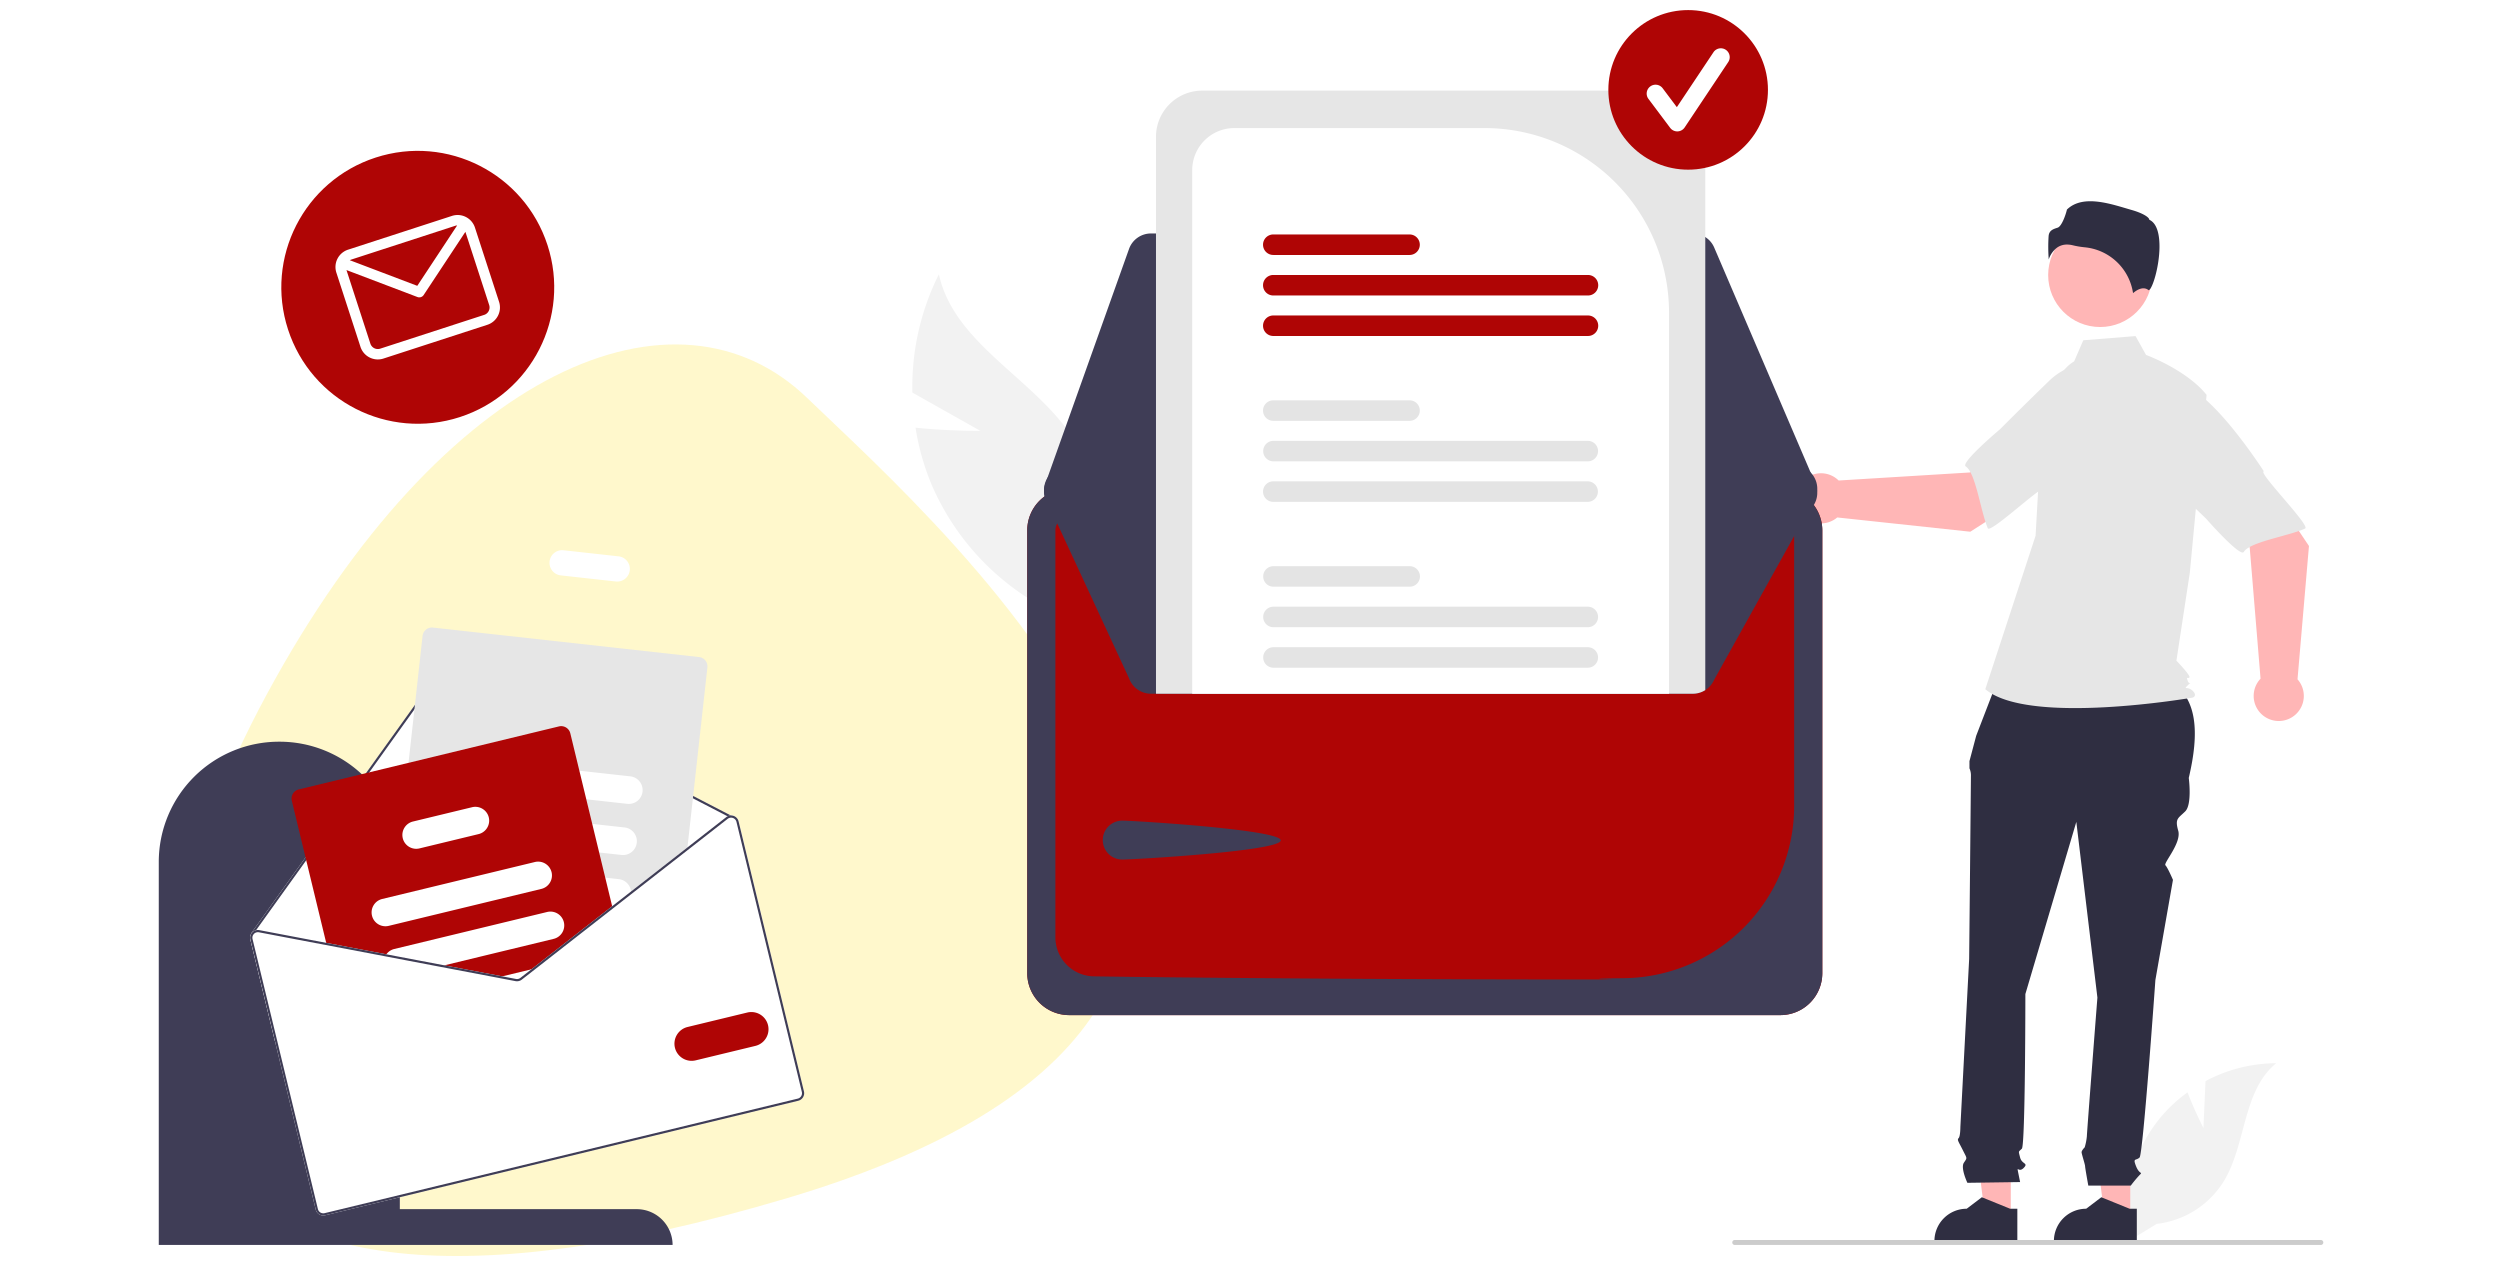 <svg xmlns="http://www.w3.org/2000/svg" xmlns:xlink="http://www.w3.org/1999/xlink" width="992" height="502" viewBox="0 0 992 502">
  <rect x="0" y="0" width="992" height="502" fill="#808080" stroke="none"/>
  <defs>
    <clipPath id="clip-Email_Marketing">
      <rect width="992" height="502"/>
    </clipPath>
  </defs>
  <g id="Email_Marketing" data-name="Email Marketing" clip-path="url(#clip-Email_Marketing)">
    <rect width="992" height="502" fill="#fff"/>
    <path id="Path_1034" data-name="Path 1034" d="M5130.125-333.315c-214.062-188.673-87.7-271.892,59.938-281.183s228.328,49.334,213.343,119.629S5344.19-144.642,5130.125-333.315Z" transform="translate(-2123.333 5002.577) rotate(-58)" fill="#fedf03" opacity="0.2"/>
    <g id="undraw_message_sent_re_q2kl" transform="translate(362.016 4)">
      <path id="Path_953" data-name="Path 953" d="M289.6,343.2l-27-15.205a99.967,99.967,0,0,1,10.524-46.934c6.224,28.249,38.979,41.689,54.091,66.354a60.131,60.131,0,0,1,4.882,51.891l1.776,21.9a100.76,100.76,0,0,1-63.262-55.818,97.329,97.329,0,0,1-6.752-23.465C276.454,343.266,289.6,343.2,289.6,343.2Z" transform="translate(-262.591 -176.224)" fill="#f2f2f2"/>
      <path id="Path_954" data-name="Path 954" d="M873.758,684.092l.828-18.613a60.116,60.116,0,0,1,28.039-7.1c-13.467,11.01-11.784,32.234-20.914,47.039A36.159,36.159,0,0,1,855.2,722.131l-11.27,6.9a60.591,60.591,0,0,1,12.771-49.1,58.522,58.522,0,0,1,10.756-9.994C870.152,677.055,873.758,684.092,873.758,684.092Z" transform="translate(-361.451 -240.494)" fill="#f2f2f2"/>
      <path id="Path_955" data-name="Path 955" d="M579.4,569.208h-10.2l-4.854-39.359H579.4Z" transform="translate(-96.127 -90.251)" fill="#ffb6b6"/>
      <path id="Path_956" data-name="Path 956" d="M841.461,740.261h-32.9v-.416a12.807,12.807,0,0,1,12.806-12.806h0l6.01-4.56,11.214,4.56h2.872Z" transform="translate(-355.589 -251.412)" fill="#2f2e41"/>
      <path id="Path_957" data-name="Path 957" d="M522.256,569.208h-10.2L507.2,529.848h15.061Z" transform="translate(-86.394 -90.251)" fill="#ffb6b6"/>
      <path id="Path_958" data-name="Path 958" d="M784.321,740.261h-32.9v-.416a12.807,12.807,0,0,1,12.806-12.806h0l6.01-4.56,11.214,4.56h2.872Z" transform="translate(-345.856 -251.412)" fill="#2f2e41"/>
      <path id="Path_959" data-name="Path 959" d="M779.216,472.631l66.373,1.659c12.606,6.847,12.8,21.666,8.667,39.26,0,0,1.394,10.458-1.394,13.246s-4.183,2.789-2.789,7.669S844.1,547.316,845,548.211s2.986,5.775,2.986,5.775l-6.972,39.739s-4.88,69.02-6.275,70.414-2.789,0-1.394,3.486,2.789,2.091,1.394,3.486a51.342,51.342,0,0,0-3.486,4.183H814.394s-1.271-6.972-1.271-7.669-1.394-4.88-1.394-5.577,1.232-1.93,1.232-1.93a22.931,22.931,0,0,0,.859-4.345c0-1.394,4.183-55.076,4.183-55.076l-8.366-69.717L789.419,599.3s0,59.956-1.394,61.351-1.394.7-.7,3.486,3.486,2.091,1.394,4.183-2.789-1.394-2.091,2.091l.7,3.486-20.915.3s-2.789-5.877-1.394-7.968,1.311-1.521-.391-4.943-2.4-4.12-1.7-4.817.7-4.405.7-4.405l3.486-66.706s.7-70.414.7-72.505a6.954,6.954,0,0,0-.579-3.136v-2.839l2.671-10.059Z" transform="translate(-347.77 -208.855)" fill="#2f2e41"/>
      <circle id="Ellipse_98" data-name="Ellipse 98" cx="20.623" cy="20.623" r="20.623" transform="translate(450.695 84.518)" fill="#ffb6b6"/>
      <path id="Path_960" data-name="Path 960" d="M811.005,320.654c-4.443,2.641-7.1,7.494-8.626,12.433a117.818,117.818,0,0,0-5.063,28.15l-1.611,28.6-19.957,60.9c17.3,14.635,82.311,3.326,82.311,3.326s2-.665,0-2.661-3.939-.228-1.943-2.223.62.228-.045-1.768,0-.665.665-1.331-5.15-6.652-5.15-6.652l5.322-34.96,6.652-70.516c-7.983-9.979-24.038-15.861-24.038-15.861l-4.148-7.467-20.742,1.659Z" transform="translate(-350 -181.261)" fill="#e6e6e6"/>
      <path id="Path_961" data-name="Path 961" d="M813.307,263.311a9.744,9.744,0,0,1,2.365.31,33.65,33.65,0,0,0,4.629.776,21.449,21.449,0,0,1,19.205,18.193c1.2-1.045,3.925-2.967,6.16-1.181h0c.034.028.054.043.133.006,1.484-.7,4.119-9.371,4.2-17,.042-4.05-.6-9.222-3.871-10.86l-.173-.086-.045-.188c-.219-.911-2.664-2.466-6.914-3.677-7.723-2.2-19.235-6.485-25.718-.179-.491,2.126-2.087,6.676-3.7,7.191-1.785.571-3.327,1.063-3.57,3.253a67.132,67.132,0,0,0,.044,9.358,9.557,9.557,0,0,1,3.4-4.769A6.729,6.729,0,0,1,813.307,263.311Z" transform="translate(-355.13 -170.273)" fill="#2f2e41"/>
      <path id="Path_962" data-name="Path 962" d="M754.367,395.122l33.687-21.574-16.967-22.555L754.333,371.6l-52.2,3.2a9.949,9.949,0,1,0-.557,14.661Z" transform="translate(-334.575 -188.136)" fill="#ffb6b6"/>
      <path id="Path_963" data-name="Path 963" d="M833.107,338.725c1.955,11.832-34.967,34.427-34.967,34.427,0-2.777-22.038,18.189-23.032,15.886-2.827-6.546-4.815-22.052-8.765-24.533-2.259-1.419,13.606-14.752,13.606-14.752s8.3-8.366,19.2-18.919a25.425,25.425,0,0,1,23.548-6.883S831.151,326.893,833.107,338.725Z" transform="translate(-348.36 -183.426)" fill="#e6e6e6"/>
      <path id="Path_964" data-name="Path 964" d="M921.417,404.187l-22.283-33.223-22.19,17.441L897.9,404.719l4.306,52.122a9.949,9.949,0,1,0,14.669.246Z" transform="translate(-367.237 -191.538)" fill="#ffb6b6"/>
      <path id="Path_965" data-name="Path 965" d="M863.516,334.036c11.788-2.205,35.16,34.23,35.16,34.23-2.777.059,18.652,21.647,16.37,22.691-6.485,2.965-21.945,5.28-24.342,9.282-1.371,2.289-15.037-13.29-15.037-13.29s-8.54-8.126-19.321-18.8a25.425,25.425,0,0,1-7.38-23.4S851.728,336.241,863.516,334.036Z" transform="translate(-362.387 -185.231)" fill="#e6e6e6"/>
      <path id="Path_966" data-name="Path 966" d="M889.261,743.906a.984.984,0,0,1-.987.987H655.726a.987.987,0,0,1,0-1.975H888.273a.984.984,0,0,1,.987.987Z" transform="translate(-329.388 -254.894)" fill="#ccc"/>
      <path id="Path_967" data-name="Path 967" d="M616.4,383.493H334.169a16.65,16.65,0,0,0-16.631,16.631V575.838a16.65,16.65,0,0,0,16.631,16.631H616.4a16.65,16.65,0,0,0,16.632-16.631V400.124A16.65,16.65,0,0,0,616.4,383.493Z" transform="translate(-271.951 -193.672)" fill="#af0505"/>
      <path id="Path_968" data-name="Path 968" d="M616.4,383.493H334.169a16.65,16.65,0,0,0-16.631,16.631V575.838a16.65,16.65,0,0,0,16.631,16.631H616.4a16.65,16.65,0,0,0,16.632-16.631V400.124A16.65,16.65,0,0,0,616.4,383.493Zm5.458,126.217a68.37,68.37,0,0,1-67.218,68.1c-28.637.373,15.845.518-18.694.518-78.978,0-161.33-.755-192.057-1.244a15.494,15.494,0,0,1-15.175-15.431V400.137a5.476,5.476,0,0,1,5.457-5.47H616.385a5.476,5.476,0,0,1,5.469,5.456Z" transform="translate(-271.951 -193.672)" fill="#3f3d56"/>
      <path id="Path_969" data-name="Path 969" d="M583.02,261.538H367.992a9.242,9.242,0,0,0-8.687,6.126L326.1,360.836a9.223,9.223,0,0,0,8.674,12.319l288.388.512h.013a9.223,9.223,0,0,0,8.477-12.856l-.5.215.5-.215L591.5,267.128A9.212,9.212,0,0,0,583.02,261.538Z" transform="translate(-273.318 -172.899)" fill="#3f3d56"/>
      <path id="Path_970" data-name="Path 970" d="M632.395,381.737a9.246,9.246,0,0,1-.747,3.634L591.5,457.485a9.248,9.248,0,0,1-8.479,5.584H368a9.248,9.248,0,0,1-8.7-6.123l-33.2-71.6a9.217,9.217,0,0,1,5.592-11.781,9.073,9.073,0,0,1,3.078-.539L370,372.959l14.378-.025,189.2-.332,14.386-.025,35.2-.066h.008a9.227,9.227,0,0,1,9.226,9.224Z" transform="translate(-273.318 -191.801)" fill="#3f3d56"/>
      <path id="Path_971" data-name="Path 971" d="M361.5,542.358c4.264,0,62.817,3.578,62.817,7.842s-58.553,7.6-62.817,7.6a7.721,7.721,0,1,1,0-15.441Z" transform="translate(-278.124 -220.732)" fill="#3f3d56"/>
      <path id="Path_972" data-name="Path 972" d="M578.753,193.221H397.446a18.349,18.349,0,0,0-18.327,18.327V432.53H592.144a9.108,9.108,0,0,0,4.937-1.435V211.548a18.349,18.349,0,0,0-18.327-18.327Z" transform="translate(-282.441 -161.262)" fill="#e6e6e6"/>
      <path id="Path_973" data-name="Path 973" d="M512.5,211.131H413.142a16.709,16.709,0,0,0-16.693,16.685V435.581h189.2V284.274A73.228,73.228,0,0,0,512.5,211.131Z" transform="translate(-285.393 -164.313)" fill="#fff"/>
      <path id="Path_974" data-name="Path 974" d="M559.2,459.421H434.464a4.065,4.065,0,1,0,0,8.131H559.2a4.065,4.065,0,1,0,0-8.131Z" transform="translate(-291.175 -206.605)" fill="#e4e4e4"/>
      <path id="Path_975" data-name="Path 975" d="M559.2,440.041H434.463a4.069,4.069,0,1,0,0,8.139H559.2a4.069,4.069,0,1,0,0-8.139Z" transform="translate(-291.175 -203.304)" fill="#e4e4e4"/>
      <path id="Path_976" data-name="Path 976" d="M488.533,420.671H434.463a4.065,4.065,0,0,0,0,8.131h54.069a4.065,4.065,0,1,0,0-8.131Z" transform="translate(-291.175 -200.004)" fill="#e4e4e4"/>
      <path id="Path_977" data-name="Path 977" d="M559.2,380.091H434.463a4.07,4.07,0,1,0,0,8.139H559.2a4.07,4.07,0,0,0,0-8.139Z" transform="translate(-291.175 -193.092)" fill="#e4e4e4"/>
      <path id="Path_978" data-name="Path 978" d="M559.2,360.721H434.464a4.065,4.065,0,1,0,0,8.131H559.2a4.065,4.065,0,1,0,0-8.131Z" transform="translate(-291.175 -189.793)" fill="#e4e4e4"/>
      <path id="Path_979" data-name="Path 979" d="M488.532,341.341H434.462a4.07,4.07,0,1,0,0,8.139h54.069a4.07,4.07,0,0,0,0-8.139Z" transform="translate(-291.174 -186.492)" fill="#e4e4e4"/>
      <path id="Path_980" data-name="Path 980" d="M559.2,300.761H434.463a4.07,4.07,0,1,0,0,8.139H559.2a4.07,4.07,0,1,0,0-8.139Z" transform="translate(-291.175 -179.58)" fill="#af0505"/>
      <path id="Path_981" data-name="Path 981" d="M559.2,281.391H434.463a4.07,4.07,0,1,0,0,8.139H559.2a4.07,4.07,0,1,0,0-8.139Z" transform="translate(-291.175 -176.28)" fill="#af0505"/>
      <path id="Path_982" data-name="Path 982" d="M488.532,262.011H434.462a4.07,4.07,0,1,0,0,8.139h54.069a4.07,4.07,0,0,0,0-8.139Z" transform="translate(-291.174 -172.979)" fill="#af0505"/>
      <circle id="Ellipse_99" data-name="Ellipse 99" cx="31.662" cy="31.662" r="31.662" transform="translate(276.18 0)" fill="#af0505"/>
      <path id="Path_983" data-name="Path 983" d="M625.934,205.958a3.521,3.521,0,0,1-2.817-1.409l-8.638-11.517a3.522,3.522,0,0,1,5.635-4.226l5.651,7.535,14.515-21.772a3.522,3.522,0,1,1,5.861,3.907L628.864,204.39a3.523,3.523,0,0,1-2.833,1.567Z" transform="translate(-322.41 -157.818)" fill="#fff"/>
    </g>
    <path id="Path_1025" data-name="Path 1025" d="M755.5,266.934l10.406,1.153,4.6.51,6.943.768a5.019,5.019,0,0,0,1.1-9.977l-21.941-2.428a5.018,5.018,0,0,0-1.109,9.974Z" transform="translate(-533.043 -38.625)" fill="#fff"/>
    <g id="Group_33" data-name="Group 33" transform="translate(-26.1 -5.234)">
      <path id="Path_1018" data-name="Path 1018" d="M630.852,278.25h0a47.726,47.726,0,0,1,47.826,47.625V463.738h93.973a14.234,14.234,0,0,1,14.264,14.2H583.027V325.875A47.726,47.726,0,0,1,630.852,278.25Z" transform="translate(-493.928 21.291)" fill="#3f3d56"/>
      <path id="Path_1019" data-name="Path 1019" d="M626.332,351.185l9.9,40.909,193.72-46.9-9.9-40.909a3.053,3.053,0,0,0-1.978-2.177,3.016,3.016,0,0,0-1.119-.168l-111.979-57.98a3.089,3.089,0,0,0-3.907.939L647.1,320.159l-20.345,28.379a.431.431,0,0,0-.075.351A3.056,3.056,0,0,0,626.332,351.185Z" transform="translate(-500.884 26.864)" fill="#fff"/>
      <path id="Path_1020" data-name="Path 1020" d="M626.764,348.889a.411.411,0,0,0,.17.265.469.469,0,0,0,.364.072.45.45,0,0,0,.251-.174l.07-.1,1.059-1.481,19.238-26.819,53.951-75.24a2.2,2.2,0,0,1,2.787-.668l111.11,57.531,1,.517a1.082,1.082,0,0,0,.124.043,1.348,1.348,0,0,1,.228-.022.431.431,0,0,0,.243-.205.44.44,0,0,0-.184-.595l-.138-.073-111.978-57.98a3.089,3.089,0,0,0-3.907.939l-53.967,75.257-20.345,28.379a.431.431,0,0,0-.075.351Z" transform="translate(-500.965 26.864)" fill="#3f3d56"/>
      <path id="Path_1021" data-name="Path 1021" d="M695.469,349.942l4.312.478,32,3.545L753,356.315l1.253.139,26.474-20.678,1.014-.792,6.253-4.883,22.246-17.374.134-1.22,7.913-71.414a3.737,3.737,0,0,0-3.3-4.121l-105.6-11.7a3.739,3.739,0,0,0-4.121,3.3l-5.58,50.374-3.1,27.928-2.769,24.986-1.284,11.6-.374,3.361A3.739,3.739,0,0,0,695.469,349.942Z" transform="translate(-511.49 29.982)" fill="#e6e6e6"/>
      <path id="Path_1022" data-name="Path 1022" d="M729.755,297.348l45.742,5.066,16.222,1.8a5.487,5.487,0,1,0,1.208-10.907l-20.176-2.235-41.784-4.633a5.49,5.49,0,1,0-1.211,10.913Z" transform="translate(-516.758 19.979)" fill="#fff"/>
      <path id="Path_1023" data-name="Path 1023" d="M726.719,321.475c.118.021.236.042.356.054l53.1,5.882,8.866.984a5.489,5.489,0,0,0,1.207-10.912l-12.819-1.418L735.366,311.4l-7.078-.784a5.487,5.487,0,0,0-1.569,10.855Z" transform="translate(-516.327 16.087)" fill="#fff"/>
      <path id="Path_1024" data-name="Path 1024" d="M720.275,343.351a5.486,5.486,0,0,0,4.1,2.622l21.764,2.41,38.761,4.294.009,0,1.239.138,6.253-4.883a5.429,5.429,0,0,0,0-1.116,5.5,5.5,0,0,0-4.856-4.886l-5.384-.6L760.8,338.967l-15.369-1.7-19.852-2.2a5.487,5.487,0,0,0-5.3,8.289Z" transform="translate(-515.891 12.152)" fill="#fff"/>
      <path id="Path_1026" data-name="Path 1026" d="M645.924,300.5,659.8,357.821l23.159,4.4L704.38,366.3l22.984,4.373,7.344,1.4a3.082,3.082,0,0,0,2.466-.6l5.892-4.6,3.73-2.913,26.474-20.678-16.833-69.535a3.7,3.7,0,0,0-1.044-1.812,3.732,3.732,0,0,0-3.461-.937L648.672,296A3.734,3.734,0,0,0,645.924,300.5Z" transform="translate(-504.035 22.475)" fill="#af0505"/>
      <path id="Path_1027" data-name="Path 1027" d="M683.834,356.414a5.493,5.493,0,0,0,6.625,4.042l60.591-14.668a5.5,5.5,0,0,0,4.043-6.625,1.765,1.765,0,0,0-.059-.207,5.486,5.486,0,0,0-6.566-3.836l-60.591,14.668A5.492,5.492,0,0,0,683.834,356.414Z" transform="translate(-510.128 12.162)" fill="#fff"/>
      <path id="Path_1028" data-name="Path 1028" d="M690.082,376.343l21.423,4.079,45.38-10.986a5.488,5.488,0,1,0-2.582-10.667l-60.591,14.668a5.449,5.449,0,0,0-3.144,2.107A5.528,5.528,0,0,0,690.082,376.343Z" transform="translate(-511.158 8.356)" fill="#fff"/>
      <path id="Path_1029" data-name="Path 1029" d="M743.008,389.088l7.344,1.4a3.082,3.082,0,0,0,2.466-.6l5.892-4.6Z" transform="translate(-519.677 4.063)" fill="#fff"/>
      <path id="Path_1030" data-name="Path 1030" d="M698.385,321.507a5.492,5.492,0,0,0,6.625,4.042l23.469-5.681a5.5,5.5,0,0,0,4.042-6.625,5.424,5.424,0,0,0-1.011-2.086A5.492,5.492,0,0,0,725.9,309.2l-23.468,5.681a5.489,5.489,0,0,0-4.043,6.625Z" transform="translate(-512.469 16.334)" fill="#fff"/>
      <path id="Path_1031" data-name="Path 1031" d="M701.228,373.1l22.988,4.374,7.342,1.4a3.1,3.1,0,0,0,2.465-.6l5.9-4.6-2.069.5-4.368,3.407a2.212,2.212,0,0,1-1.761.426l-5.436-1.034L703.3,372.6Zm68.665-23.945.224.924,1.02-.793ZM701.228,373.1l22.988,4.374,7.342,1.4a3.1,3.1,0,0,0,2.465-.6l5.9-4.6-2.069.5-4.368,3.407a2.212,2.212,0,0,1-1.761.426l-5.436-1.034L703.3,372.6Zm0,0,22.988,4.374,7.342,1.4a3.1,3.1,0,0,0,2.465-.6l5.9-4.6-2.069.5-4.368,3.407a2.212,2.212,0,0,1-1.761.426l-5.436-1.034L703.3,372.6Zm-74.9-10.729,25.94,107.154a3.076,3.076,0,0,0,3.71,2.264L843.728,426.34a3.076,3.076,0,0,0,2.264-3.71l-25.94-107.154a3.053,3.053,0,0,0-1.978-2.177,3.016,3.016,0,0,0-1.119-.168,2.9,2.9,0,0,0-1.27.334,2.674,2.674,0,0,0-.51.316l-15.408,12.032-22.378,17.48-7.5,5.856,0,.006-.006,0L742.4,370.617l-4.545,3.557-4.368,3.407a2.212,2.212,0,0,1-1.761.426l-5.436-1.034L703.3,372.6l-23.008-4.376-50.394-9.59a3.013,3.013,0,0,0-1.3.028,3.079,3.079,0,0,0-1.5.869,3.441,3.441,0,0,0-.414.546,3.055,3.055,0,0,0-.35,2.3Zm74.9,10.729,22.988,4.374,7.342,1.4a3.1,3.1,0,0,0,2.465-.6l5.9-4.6-2.069.5-4.368,3.407a2.212,2.212,0,0,1-1.761.426l-5.436-1.034L703.3,372.6Zm0,0,22.988,4.374,7.342,1.4a3.1,3.1,0,0,0,2.465-.6l5.9-4.6-2.069.5-4.368,3.407a2.212,2.212,0,0,1-1.761.426l-5.436-1.034L703.3,372.6Zm0,0,22.988,4.374,7.342,1.4a3.1,3.1,0,0,0,2.465-.6l5.9-4.6-2.069.5-4.368,3.407a2.212,2.212,0,0,1-1.761.426l-5.436-1.034L703.3,372.6Z" transform="translate(-500.884 15.677)" fill="#fff"/>
      <path id="Path_1032" data-name="Path 1032" d="M701.228,373.1l22.988,4.374,7.342,1.4a3.1,3.1,0,0,0,2.465-.6l5.9-4.6-2.069.5-4.368,3.407a2.212,2.212,0,0,1-1.761.426l-5.436-1.034L703.3,372.6Zm68.665-23.945.224.924,1.02-.793ZM701.228,373.1l22.988,4.374,7.342,1.4a3.1,3.1,0,0,0,2.465-.6l5.9-4.6-2.069.5-4.368,3.407a2.212,2.212,0,0,1-1.761.426l-5.436-1.034L703.3,372.6Zm0,0,22.988,4.374,7.342,1.4a3.1,3.1,0,0,0,2.465-.6l5.9-4.6-2.069.5-4.368,3.407a2.212,2.212,0,0,1-1.761.426l-5.436-1.034L703.3,372.6Zm-73.691-12.957.114.086c.019-.031.052-.059.078-.092a2.217,2.217,0,0,1,2-.644l50.079,9.527,21.419,4.082,22.988,4.374,7.342,1.4a3.1,3.1,0,0,0,2.465-.6l5.9-4.6-2.069.5-4.368,3.407a2.211,2.211,0,0,1-1.761.426l-5.436-1.034L703.3,372.6l-23.008-4.376-50.394-9.59a3.013,3.013,0,0,0-1.3.028Zm-1.2,2.229,25.94,107.154a3.077,3.077,0,0,0,3.71,2.264L843.728,426.34a3.076,3.076,0,0,0,2.264-3.71l-25.94-107.154a3.053,3.053,0,0,0-1.978-2.177,3.014,3.014,0,0,0-1.119-.168,2.9,2.9,0,0,0-1.27.334,2.669,2.669,0,0,0-.51.316l-15.408,12.032-22.378,17.48-7.5,5.856,0,.006-.006,0L742.4,370.617l-4.545,3.557-4.368,3.407a2.212,2.212,0,0,1-1.761.426l-5.436-1.034L703.3,372.6l-23.009-4.376-50.394-9.59a3.013,3.013,0,0,0-1.3.028,3.079,3.079,0,0,0-1.5.869,3.441,3.441,0,0,0-.414.546,3.055,3.055,0,0,0-.35,2.3Zm.856-.207a2.179,2.179,0,0,1,.387-1.838.287.287,0,0,1,.076-.1c.019-.031.052-.059.078-.092a2.217,2.217,0,0,1,2-.644l50.079,9.526,21.419,4.082,22.988,4.374,7.342,1.4a3.1,3.1,0,0,0,2.465-.6l5.9-4.6,3.729-2.913,26.469-20.681,1.02-.793,6.248-4.881,22.25-17.376,16.086-12.562a2.183,2.183,0,0,1,.828-.4,1.674,1.674,0,0,1,.256-.042,1.346,1.346,0,0,1,.228-.022,2.248,2.248,0,0,1,.756.123,2.2,2.2,0,0,1,1.415,1.555l25.94,107.154a2.2,2.2,0,0,1-1.621,2.656L655.777,470.94a2.2,2.2,0,0,1-2.649-1.622Zm74.04,10.936,22.988,4.374,7.342,1.4a3.1,3.1,0,0,0,2.465-.6l5.9-4.6-2.069.5-4.368,3.407a2.211,2.211,0,0,1-1.761.426l-5.436-1.034L703.3,372.6Zm0,0,22.988,4.374,7.342,1.4a3.1,3.1,0,0,0,2.465-.6l5.9-4.6-2.069.5-4.368,3.407a2.211,2.211,0,0,1-1.761.426l-5.436-1.034L703.3,372.6Zm0,0,22.988,4.374,7.342,1.4a3.1,3.1,0,0,0,2.465-.6l5.9-4.6-2.069.5-4.368,3.407a2.211,2.211,0,0,1-1.761.426l-5.436-1.034L703.3,372.6Z" transform="translate(-500.884 15.677)" fill="#3f3d56"/>
      <path id="Path_1033" data-name="Path 1033" d="M827.092,420.252a6.82,6.82,0,0,1,5.018-8.224l23.7-5.736a6.812,6.812,0,0,1,3.206,13.242l-23.7,5.736a6.82,6.82,0,0,1-8.224-5.018Z" transform="translate(-533.18 0.713)" fill="#af0505"/>
    </g>
    <circle id="Ellipse_100" data-name="Ellipse 100" cx="54.135" cy="54.135" r="54.135" transform="matrix(0.951, -0.309, 0.309, 0.951, 97.561, 79.252)" fill="#af0505"/>
    <path id="Path_987" data-name="Path 987" d="M249.1,699.586H205.73a7.236,7.236,0,0,0-7.228,7.228v30.978a7.236,7.236,0,0,0,7.228,7.228H249.1a7.236,7.236,0,0,0,7.228-7.228V706.814a7.236,7.236,0,0,0-7.228-7.228Zm0,4.13a3.082,3.082,0,0,1,.767.1L227.42,721.722,205.1,703.78a3.1,3.1,0,0,1,.626-.064Zm0,37.173H205.73a3.1,3.1,0,0,1-3.1-3.1v-30.7l23.488,18.885a2.065,2.065,0,0,0,2.582,0L252.2,707.241v30.551a3.1,3.1,0,0,1-3.1,3.1Z" transform="matrix(0.951, -0.309, 0.309, 0.951, -273.713, -502.667)" fill="#fff"/>
  </g>
</svg>
